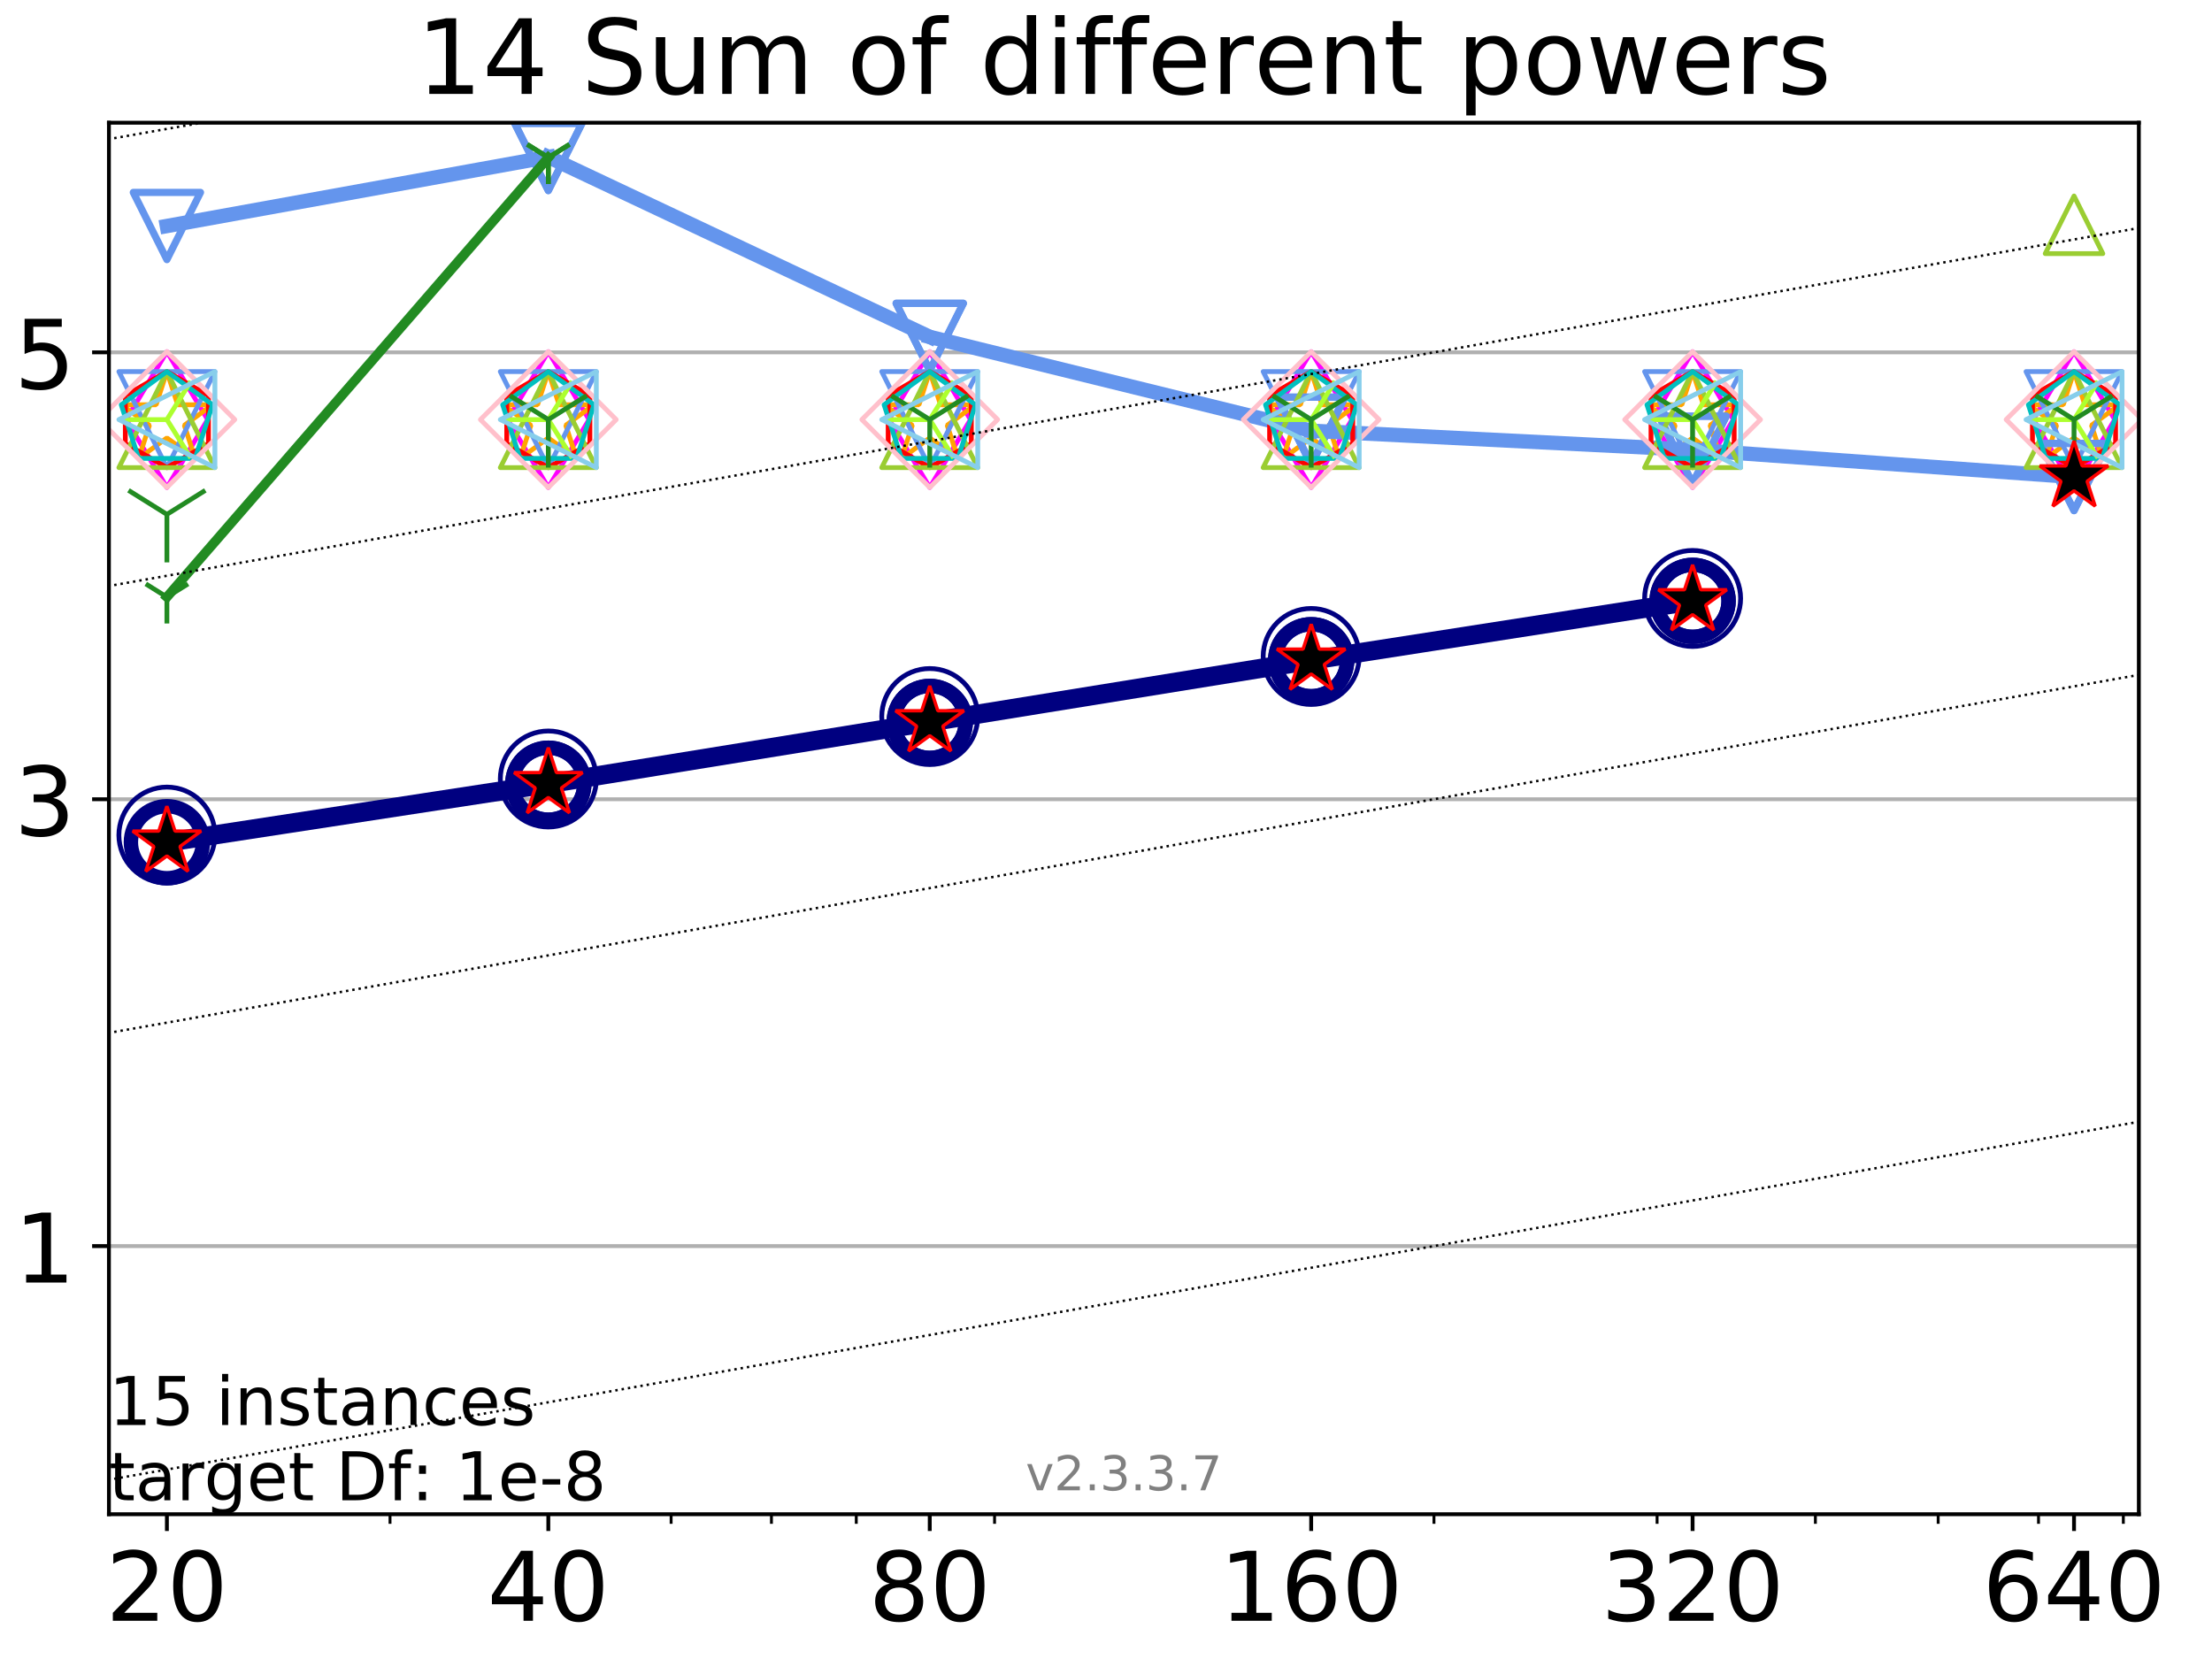<?xml version="1.0" encoding="utf-8" standalone="no"?>
<!DOCTYPE svg PUBLIC "-//W3C//DTD SVG 1.1//EN"
  "http://www.w3.org/Graphics/SVG/1.1/DTD/svg11.dtd">
<!-- Created with matplotlib (https://matplotlib.org/) -->
<svg height="345.6pt" version="1.1" viewBox="0 0 460.8 345.6" width="460.8pt" xmlns="http://www.w3.org/2000/svg" xmlns:xlink="http://www.w3.org/1999/xlink">
 <defs>
  <style type="text/css">
*{stroke-linecap:butt;stroke-linejoin:round;}
  </style>
 </defs>
 <g id="figure_1">
  <g id="patch_1">
   <path d="M 0 345.6 
L 460.8 345.6 
L 460.8 0 
L 0 0 
z
" style="fill:#ffffff;"/>
  </g>
  <g id="axes_1">
   <g id="patch_2">
    <path d="M 22.69 315.44 
L 445.56 315.44 
L 445.56 25.56 
L 22.69 25.56 
z
" style="fill:#ffffff;"/>
   </g>
   <g id="matplotlib.axis_1">
    <g id="xtick_1">
     <g id="line2d_1">
      <defs>
       <path d="M 0 0 
L 0 3.5 
" id="mebe4d5e205" style="stroke:#000000;stroke-width:0.8;"/>
      </defs>
      <g>
       <use style="stroke:#000000;stroke-width:0.8;" x="34.768" xlink:href="#mebe4d5e205" y="315.44"/>
      </g>
     </g>
     <g id="text_1">
      <!-- 20 -->
      <defs>
       <path d="M 19.188 8.297 
L 53.609 8.297 
L 53.609 0 
L 7.328 0 
L 7.328 8.297 
Q 12.938 14.109 22.625 23.891 
Q 32.328 33.688 34.812 36.531 
Q 39.547 41.844 41.422 45.531 
Q 43.312 49.219 43.312 52.781 
Q 43.312 58.594 39.234 62.25 
Q 35.156 65.922 28.609 65.922 
Q 23.969 65.922 18.812 64.312 
Q 13.672 62.703 7.812 59.422 
L 7.812 69.391 
Q 13.766 71.781 18.938 73 
Q 24.125 74.219 28.422 74.219 
Q 39.75 74.219 46.484 68.547 
Q 53.219 62.891 53.219 53.422 
Q 53.219 48.922 51.531 44.891 
Q 49.859 40.875 45.406 35.406 
Q 44.188 33.984 37.641 27.219 
Q 31.109 20.453 19.188 8.297 
z
" id="DejaVuSans-50"/>
       <path d="M 31.781 66.406 
Q 24.172 66.406 20.328 58.906 
Q 16.5 51.422 16.5 36.375 
Q 16.5 21.391 20.328 13.891 
Q 24.172 6.391 31.781 6.391 
Q 39.453 6.391 43.281 13.891 
Q 47.125 21.391 47.125 36.375 
Q 47.125 51.422 43.281 58.906 
Q 39.453 66.406 31.781 66.406 
z
M 31.781 74.219 
Q 44.047 74.219 50.516 64.516 
Q 56.984 54.828 56.984 36.375 
Q 56.984 17.969 50.516 8.266 
Q 44.047 -1.422 31.781 -1.422 
Q 19.531 -1.422 13.062 8.266 
Q 6.594 17.969 6.594 36.375 
Q 6.594 54.828 13.062 64.516 
Q 19.531 74.219 31.781 74.219 
z
" id="DejaVuSans-48"/>
      </defs>
      <g transform="translate(22.043 337.637)scale(0.2 -0.2)">
       <use xlink:href="#DejaVuSans-50"/>
       <use x="63.623" xlink:href="#DejaVuSans-48"/>
      </g>
     </g>
    </g>
    <g id="xtick_2">
     <g id="line2d_2">
      <g>
       <use style="stroke:#000000;stroke-width:0.8;" x="114.226" xlink:href="#mebe4d5e205" y="315.44"/>
      </g>
     </g>
     <g id="text_2">
      <!-- 40 -->
      <defs>
       <path d="M 37.797 64.312 
L 12.891 25.391 
L 37.797 25.391 
z
M 35.203 72.906 
L 47.609 72.906 
L 47.609 25.391 
L 58.016 25.391 
L 58.016 17.188 
L 47.609 17.188 
L 47.609 0 
L 37.797 0 
L 37.797 17.188 
L 4.891 17.188 
L 4.891 26.703 
z
" id="DejaVuSans-52"/>
      </defs>
      <g transform="translate(101.501 337.637)scale(0.2 -0.2)">
       <use xlink:href="#DejaVuSans-52"/>
       <use x="63.623" xlink:href="#DejaVuSans-48"/>
      </g>
     </g>
    </g>
    <g id="xtick_3">
     <g id="line2d_3">
      <g>
       <use style="stroke:#000000;stroke-width:0.8;" x="193.684" xlink:href="#mebe4d5e205" y="315.44"/>
      </g>
     </g>
     <g id="text_3">
      <!-- 80 -->
      <defs>
       <path d="M 31.781 34.625 
Q 24.75 34.625 20.719 30.859 
Q 16.703 27.094 16.703 20.516 
Q 16.703 13.922 20.719 10.156 
Q 24.75 6.391 31.781 6.391 
Q 38.812 6.391 42.859 10.172 
Q 46.922 13.969 46.922 20.516 
Q 46.922 27.094 42.891 30.859 
Q 38.875 34.625 31.781 34.625 
z
M 21.922 38.812 
Q 15.578 40.375 12.031 44.719 
Q 8.5 49.078 8.5 55.328 
Q 8.5 64.062 14.719 69.141 
Q 20.953 74.219 31.781 74.219 
Q 42.672 74.219 48.875 69.141 
Q 55.078 64.062 55.078 55.328 
Q 55.078 49.078 51.531 44.719 
Q 48 40.375 41.703 38.812 
Q 48.828 37.156 52.797 32.312 
Q 56.781 27.484 56.781 20.516 
Q 56.781 9.906 50.312 4.234 
Q 43.844 -1.422 31.781 -1.422 
Q 19.734 -1.422 13.25 4.234 
Q 6.781 9.906 6.781 20.516 
Q 6.781 27.484 10.781 32.312 
Q 14.797 37.156 21.922 38.812 
z
M 18.312 54.391 
Q 18.312 48.734 21.844 45.562 
Q 25.391 42.391 31.781 42.391 
Q 38.141 42.391 41.719 45.562 
Q 45.312 48.734 45.312 54.391 
Q 45.312 60.062 41.719 63.234 
Q 38.141 66.406 31.781 66.406 
Q 25.391 66.406 21.844 63.234 
Q 18.312 60.062 18.312 54.391 
z
" id="DejaVuSans-56"/>
      </defs>
      <g transform="translate(180.959 337.637)scale(0.2 -0.2)">
       <use xlink:href="#DejaVuSans-56"/>
       <use x="63.623" xlink:href="#DejaVuSans-48"/>
      </g>
     </g>
    </g>
    <g id="xtick_4">
     <g id="line2d_4">
      <g>
       <use style="stroke:#000000;stroke-width:0.8;" x="273.142" xlink:href="#mebe4d5e205" y="315.44"/>
      </g>
     </g>
     <g id="text_4">
      <!-- 160 -->
      <defs>
       <path d="M 12.406 8.297 
L 28.516 8.297 
L 28.516 63.922 
L 10.984 60.406 
L 10.984 69.391 
L 28.422 72.906 
L 38.281 72.906 
L 38.281 8.297 
L 54.391 8.297 
L 54.391 0 
L 12.406 0 
z
" id="DejaVuSans-49"/>
       <path d="M 33.016 40.375 
Q 26.375 40.375 22.484 35.828 
Q 18.609 31.297 18.609 23.391 
Q 18.609 15.531 22.484 10.953 
Q 26.375 6.391 33.016 6.391 
Q 39.656 6.391 43.531 10.953 
Q 47.406 15.531 47.406 23.391 
Q 47.406 31.297 43.531 35.828 
Q 39.656 40.375 33.016 40.375 
z
M 52.594 71.297 
L 52.594 62.312 
Q 48.875 64.062 45.094 64.984 
Q 41.312 65.922 37.594 65.922 
Q 27.828 65.922 22.672 59.328 
Q 17.531 52.734 16.797 39.406 
Q 19.672 43.656 24.016 45.922 
Q 28.375 48.188 33.594 48.188 
Q 44.578 48.188 50.953 41.516 
Q 57.328 34.859 57.328 23.391 
Q 57.328 12.156 50.688 5.359 
Q 44.047 -1.422 33.016 -1.422 
Q 20.359 -1.422 13.672 8.266 
Q 6.984 17.969 6.984 36.375 
Q 6.984 53.656 15.188 63.938 
Q 23.391 74.219 37.203 74.219 
Q 40.922 74.219 44.703 73.484 
Q 48.484 72.75 52.594 71.297 
z
" id="DejaVuSans-54"/>
      </defs>
      <g transform="translate(254.054 337.637)scale(0.2 -0.2)">
       <use xlink:href="#DejaVuSans-49"/>
       <use x="63.623" xlink:href="#DejaVuSans-54"/>
       <use x="127.246" xlink:href="#DejaVuSans-48"/>
      </g>
     </g>
    </g>
    <g id="xtick_5">
     <g id="line2d_5">
      <g>
       <use style="stroke:#000000;stroke-width:0.8;" x="352.6" xlink:href="#mebe4d5e205" y="315.44"/>
      </g>
     </g>
     <g id="text_5">
      <!-- 320 -->
      <defs>
       <path d="M 40.578 39.312 
Q 47.656 37.797 51.625 33 
Q 55.609 28.219 55.609 21.188 
Q 55.609 10.406 48.188 4.484 
Q 40.766 -1.422 27.094 -1.422 
Q 22.516 -1.422 17.656 -0.516 
Q 12.797 0.391 7.625 2.203 
L 7.625 11.719 
Q 11.719 9.328 16.594 8.109 
Q 21.484 6.891 26.812 6.891 
Q 36.078 6.891 40.938 10.547 
Q 45.797 14.203 45.797 21.188 
Q 45.797 27.641 41.281 31.266 
Q 36.766 34.906 28.719 34.906 
L 20.219 34.906 
L 20.219 43.016 
L 29.109 43.016 
Q 36.375 43.016 40.234 45.922 
Q 44.094 48.828 44.094 54.297 
Q 44.094 59.906 40.109 62.906 
Q 36.141 65.922 28.719 65.922 
Q 24.656 65.922 20.016 65.031 
Q 15.375 64.156 9.812 62.312 
L 9.812 71.094 
Q 15.438 72.656 20.344 73.438 
Q 25.25 74.219 29.594 74.219 
Q 40.828 74.219 47.359 69.109 
Q 53.906 64.016 53.906 55.328 
Q 53.906 49.266 50.438 45.094 
Q 46.969 40.922 40.578 39.312 
z
" id="DejaVuSans-51"/>
      </defs>
      <g transform="translate(333.512 337.637)scale(0.2 -0.2)">
       <use xlink:href="#DejaVuSans-51"/>
       <use x="63.623" xlink:href="#DejaVuSans-50"/>
       <use x="127.246" xlink:href="#DejaVuSans-48"/>
      </g>
     </g>
    </g>
    <g id="xtick_6">
     <g id="line2d_6">
      <g>
       <use style="stroke:#000000;stroke-width:0.8;" x="432.058" xlink:href="#mebe4d5e205" y="315.44"/>
      </g>
     </g>
     <g id="text_6">
      <!-- 640 -->
      <g transform="translate(412.97 337.637)scale(0.2 -0.2)">
       <use xlink:href="#DejaVuSans-54"/>
       <use x="63.623" xlink:href="#DejaVuSans-52"/>
       <use x="127.246" xlink:href="#DejaVuSans-48"/>
      </g>
     </g>
    </g>
    <g id="xtick_7">
     <g id="line2d_7">
      <defs>
       <path d="M 0 0 
L 0 2 
" id="m753dffa677" style="stroke:#000000;stroke-width:0.6;"/>
      </defs>
      <g>
       <use style="stroke:#000000;stroke-width:0.6;" x="81.248" xlink:href="#m753dffa677" y="315.44"/>
      </g>
     </g>
    </g>
    <g id="xtick_8">
     <g id="line2d_8">
      <g>
       <use style="stroke:#000000;stroke-width:0.6;" x="139.806" xlink:href="#m753dffa677" y="315.44"/>
      </g>
     </g>
    </g>
    <g id="xtick_9">
     <g id="line2d_9">
      <g>
       <use style="stroke:#000000;stroke-width:0.6;" x="160.706" xlink:href="#m753dffa677" y="315.44"/>
      </g>
     </g>
    </g>
    <g id="xtick_10">
     <g id="line2d_10">
      <g>
       <use style="stroke:#000000;stroke-width:0.6;" x="178.377" xlink:href="#m753dffa677" y="315.44"/>
      </g>
     </g>
    </g>
    <g id="xtick_11">
     <g id="line2d_11">
      <g>
       <use style="stroke:#000000;stroke-width:0.6;" x="207.186" xlink:href="#m753dffa677" y="315.44"/>
      </g>
     </g>
    </g>
    <g id="xtick_12">
     <g id="line2d_12">
      <g>
       <use style="stroke:#000000;stroke-width:0.6;" x="298.721" xlink:href="#m753dffa677" y="315.44"/>
      </g>
     </g>
    </g>
    <g id="xtick_13">
     <g id="line2d_13">
      <g>
       <use style="stroke:#000000;stroke-width:0.6;" x="345.201" xlink:href="#m753dffa677" y="315.44"/>
      </g>
     </g>
    </g>
    <g id="xtick_14">
     <g id="line2d_14">
      <g>
       <use style="stroke:#000000;stroke-width:0.6;" x="378.179" xlink:href="#m753dffa677" y="315.44"/>
      </g>
     </g>
    </g>
    <g id="xtick_15">
     <g id="line2d_15">
      <g>
       <use style="stroke:#000000;stroke-width:0.6;" x="403.759" xlink:href="#m753dffa677" y="315.44"/>
      </g>
     </g>
    </g>
    <g id="xtick_16">
     <g id="line2d_16">
      <g>
       <use style="stroke:#000000;stroke-width:0.6;" x="424.659" xlink:href="#m753dffa677" y="315.44"/>
      </g>
     </g>
    </g>
    <g id="xtick_17">
     <g id="line2d_17">
      <g>
       <use style="stroke:#000000;stroke-width:0.6;" x="442.33" xlink:href="#m753dffa677" y="315.44"/>
      </g>
     </g>
    </g>
   </g>
   <g id="matplotlib.axis_2">
    <g id="ytick_1">
     <g id="line2d_18">
      <path clip-path="url(#pe849ca2cd6)" d="M 22.69 259.584 
L 445.56 259.584 
" style="fill:none;stroke:#b0b0b0;stroke-linecap:square;stroke-width:0.8;"/>
     </g>
     <g id="line2d_19">
      <defs>
       <path d="M 0 0 
L -3.5 0 
" id="m4d57ec0067" style="stroke:#000000;stroke-width:0.8;"/>
      </defs>
      <g>
       <use style="stroke:#000000;stroke-width:0.8;" x="22.69" xlink:href="#m4d57ec0067" y="259.584"/>
      </g>
     </g>
     <g id="text_7">
      <!-- 1 -->
      <g transform="translate(2.965 267.183)scale(0.2 -0.2)">
       <use xlink:href="#DejaVuSans-49"/>
      </g>
     </g>
    </g>
    <g id="ytick_2">
     <g id="line2d_20">
      <path clip-path="url(#pe849ca2cd6)" d="M 22.69 166.491 
L 445.56 166.491 
" style="fill:none;stroke:#b0b0b0;stroke-linecap:square;stroke-width:0.8;"/>
     </g>
     <g id="line2d_21">
      <g>
       <use style="stroke:#000000;stroke-width:0.8;" x="22.69" xlink:href="#m4d57ec0067" y="166.491"/>
      </g>
     </g>
     <g id="text_8">
      <!-- 3 -->
      <g transform="translate(2.965 174.09)scale(0.2 -0.2)">
       <use xlink:href="#DejaVuSans-51"/>
      </g>
     </g>
    </g>
    <g id="ytick_3">
     <g id="line2d_22">
      <path clip-path="url(#pe849ca2cd6)" d="M 22.69 73.398 
L 445.56 73.398 
" style="fill:none;stroke:#b0b0b0;stroke-linecap:square;stroke-width:0.8;"/>
     </g>
     <g id="line2d_23">
      <g>
       <use style="stroke:#000000;stroke-width:0.8;" x="22.69" xlink:href="#m4d57ec0067" y="73.398"/>
      </g>
     </g>
     <g id="text_9">
      <!-- 5 -->
      <defs>
       <path d="M 10.797 72.906 
L 49.516 72.906 
L 49.516 64.594 
L 19.828 64.594 
L 19.828 46.734 
Q 21.969 47.469 24.109 47.828 
Q 26.266 48.188 28.422 48.188 
Q 40.625 48.188 47.75 41.5 
Q 54.891 34.812 54.891 23.391 
Q 54.891 11.625 47.562 5.094 
Q 40.234 -1.422 26.906 -1.422 
Q 22.312 -1.422 17.547 -0.641 
Q 12.797 0.141 7.719 1.703 
L 7.719 11.625 
Q 12.109 9.234 16.797 8.062 
Q 21.484 6.891 26.703 6.891 
Q 35.156 6.891 40.078 11.328 
Q 45.016 15.766 45.016 23.391 
Q 45.016 31 40.078 35.438 
Q 35.156 39.891 26.703 39.891 
Q 22.75 39.891 18.812 39.016 
Q 14.891 38.141 10.797 36.281 
z
" id="DejaVuSans-53"/>
      </defs>
      <g transform="translate(2.965 80.997)scale(0.2 -0.2)">
       <use xlink:href="#DejaVuSans-53"/>
      </g>
     </g>
    </g>
   </g>
   <g id="line2d_24">
    <path clip-path="url(#pe849ca2cd6)" d="M 34.768 175.448 
L 114.226 163.263 
" style="fill:none;stroke:#000080;stroke-linecap:square;stroke-width:4;"/>
    <defs>
     <path d="M 0 7.5 
C 1.989 7.5 3.897 6.71 5.303 5.303 
C 6.71 3.897 7.5 1.989 7.5 0 
C 7.5 -1.989 6.71 -3.897 5.303 -5.303 
C 3.897 -6.71 1.989 -7.5 0 -7.5 
C -1.989 -7.5 -3.897 -6.71 -5.303 -5.303 
C -6.71 -3.897 -7.5 -1.989 -7.5 0 
C -7.5 1.989 -6.71 3.897 -5.303 5.303 
C -3.897 6.71 -1.989 7.5 0 7.5 
z
" id="m02e8a1769f" style="stroke:#000080;stroke-width:3;"/>
    </defs>
    <g clip-path="url(#pe849ca2cd6)">
     <use style="fill-opacity:0;stroke:#000080;stroke-width:3;" x="34.768" xlink:href="#m02e8a1769f" y="175.448"/>
     <use style="fill-opacity:0;stroke:#000080;stroke-width:3;" x="114.226" xlink:href="#m02e8a1769f" y="163.263"/>
    </g>
   </g>
   <g id="line2d_25">
    <path clip-path="url(#pe849ca2cd6)" d="M 114.226 163.263 
L 193.684 150.386 
" style="fill:none;stroke:#000080;stroke-linecap:square;stroke-width:4;"/>
    <g clip-path="url(#pe849ca2cd6)">
     <use style="fill-opacity:0;stroke:#000080;stroke-width:3;" x="114.226" xlink:href="#m02e8a1769f" y="163.263"/>
     <use style="fill-opacity:0;stroke:#000080;stroke-width:3;" x="193.684" xlink:href="#m02e8a1769f" y="150.386"/>
    </g>
   </g>
   <g id="line2d_26">
    <path clip-path="url(#pe849ca2cd6)" d="M 193.684 150.386 
L 273.142 137.538 
" style="fill:none;stroke:#000080;stroke-linecap:square;stroke-width:4;"/>
    <g clip-path="url(#pe849ca2cd6)">
     <use style="fill-opacity:0;stroke:#000080;stroke-width:3;" x="193.684" xlink:href="#m02e8a1769f" y="150.386"/>
     <use style="fill-opacity:0;stroke:#000080;stroke-width:3;" x="273.142" xlink:href="#m02e8a1769f" y="137.538"/>
    </g>
   </g>
   <g id="line2d_27">
    <path clip-path="url(#pe849ca2cd6)" d="M 273.142 137.538 
L 352.6 125.171 
" style="fill:none;stroke:#000080;stroke-linecap:square;stroke-width:4;"/>
    <g clip-path="url(#pe849ca2cd6)">
     <use style="fill-opacity:0;stroke:#000080;stroke-width:3;" x="273.142" xlink:href="#m02e8a1769f" y="137.538"/>
     <use style="fill-opacity:0;stroke:#000080;stroke-width:3;" x="352.6" xlink:href="#m02e8a1769f" y="125.171"/>
    </g>
   </g>
   <g id="line2d_28">
    <path clip-path="url(#pe849ca2cd6)" d="M 352.6 125.171 
" style="fill:none;stroke:#000080;stroke-linecap:square;stroke-width:4;"/>
    <g clip-path="url(#pe849ca2cd6)">
     <use style="fill-opacity:0;stroke:#000080;stroke-width:3;" x="352.6" xlink:href="#m02e8a1769f" y="125.171"/>
    </g>
   </g>
   <g id="line2d_29"/>
   <g id="line2d_30">
    <defs>
     <path d="M 0 10 
C 2.652 10 5.196 8.946 7.071 7.071 
C 8.946 5.196 10 2.652 10 0 
C 10 -2.652 8.946 -5.196 7.071 -7.071 
C 5.196 -8.946 2.652 -10 0 -10 
C -2.652 -10 -5.196 -8.946 -7.071 -7.071 
C -8.946 -5.196 -10 -2.652 -10 0 
C -10 2.652 -8.946 5.196 -7.071 7.071 
C -5.196 8.946 -2.652 10 0 10 
z
" id="m5641e01110" style="stroke:#000080;"/>
    </defs>
    <g clip-path="url(#pe849ca2cd6)">
     <use style="fill-opacity:0;stroke:#000080;" x="34.768" xlink:href="#m5641e01110" y="173.966"/>
     <use style="fill-opacity:0;stroke:#000080;" x="114.226" xlink:href="#m5641e01110" y="162.279"/>
     <use style="fill-opacity:0;stroke:#000080;" x="193.684" xlink:href="#m5641e01110" y="149.27"/>
     <use style="fill-opacity:0;stroke:#000080;" x="273.142" xlink:href="#m5641e01110" y="136.753"/>
     <use style="fill-opacity:0;stroke:#000080;" x="352.6" xlink:href="#m5641e01110" y="124.669"/>
    </g>
   </g>
   <g id="line2d_31"/>
   <g id="line2d_32">
    <defs>
     <path d="M 0 14.142 
L 8.485 0 
L 0 -14.142 
L -8.485 0 
z
" id="m149839e624" style="stroke:#ff00ff;stroke-linejoin:miter;"/>
    </defs>
    <g clip-path="url(#pe849ca2cd6)">
     <use style="fill-opacity:0;stroke:#ff00ff;stroke-linejoin:miter;" x="34.768" xlink:href="#m149839e624" y="87.409"/>
     <use style="fill-opacity:0;stroke:#ff00ff;stroke-linejoin:miter;" x="114.226" xlink:href="#m149839e624" y="87.409"/>
     <use style="fill-opacity:0;stroke:#ff00ff;stroke-linejoin:miter;" x="193.684" xlink:href="#m149839e624" y="87.404"/>
     <use style="fill-opacity:0;stroke:#ff00ff;stroke-linejoin:miter;" x="273.142" xlink:href="#m149839e624" y="87.409"/>
     <use style="fill-opacity:0;stroke:#ff00ff;stroke-linejoin:miter;" x="352.6" xlink:href="#m149839e624" y="87.409"/>
     <use style="fill-opacity:0;stroke:#ff00ff;stroke-linejoin:miter;" x="432.058" xlink:href="#m149839e624" y="87.41"/>
    </g>
   </g>
   <g id="line2d_33"/>
   <g id="line2d_34">
    <defs>
     <path d="M 0 -10 
L -2.245 -3.09 
L -9.511 -3.09 
L -3.633 1.18 
L -5.878 8.09 
L -0 3.82 
L 5.878 8.09 
L 3.633 1.18 
L 9.511 -3.09 
L 2.245 -3.09 
z
" id="m1ba9ad0794" style="stroke:#ffa500;stroke-linejoin:bevel;"/>
    </defs>
    <g clip-path="url(#pe849ca2cd6)">
     <use style="fill-opacity:0;stroke:#ffa500;stroke-linejoin:bevel;" x="34.768" xlink:href="#m1ba9ad0794" y="87.41"/>
     <use style="fill-opacity:0;stroke:#ffa500;stroke-linejoin:bevel;" x="114.226" xlink:href="#m1ba9ad0794" y="87.41"/>
     <use style="fill-opacity:0;stroke:#ffa500;stroke-linejoin:bevel;" x="193.684" xlink:href="#m1ba9ad0794" y="87.41"/>
     <use style="fill-opacity:0;stroke:#ffa500;stroke-linejoin:bevel;" x="273.142" xlink:href="#m1ba9ad0794" y="87.41"/>
     <use style="fill-opacity:0;stroke:#ffa500;stroke-linejoin:bevel;" x="352.6" xlink:href="#m1ba9ad0794" y="87.41"/>
     <use style="fill-opacity:0;stroke:#ffa500;stroke-linejoin:bevel;" x="432.058" xlink:href="#m1ba9ad0794" y="87.41"/>
    </g>
   </g>
   <g id="line2d_35">
    <path clip-path="url(#pe849ca2cd6)" d="M 34.768 47.083 
L 114.226 32.698 
" style="fill:none;stroke:#6495ed;stroke-linecap:square;stroke-width:3;"/>
    <defs>
     <path d="M -0 7 
L 7 -7 
L -7 -7 
z
" id="m31bf7894e5" style="stroke:#6495ed;stroke-linejoin:miter;stroke-width:1.5;"/>
    </defs>
    <g clip-path="url(#pe849ca2cd6)">
     <use style="fill-opacity:0;stroke:#6495ed;stroke-linejoin:miter;stroke-width:1.5;" x="34.768" xlink:href="#m31bf7894e5" y="47.083"/>
     <use style="fill-opacity:0;stroke:#6495ed;stroke-linejoin:miter;stroke-width:1.5;" x="114.226" xlink:href="#m31bf7894e5" y="32.698"/>
    </g>
   </g>
   <g id="line2d_36">
    <path clip-path="url(#pe849ca2cd6)" d="M 114.226 32.698 
L 193.684 70.185 
" style="fill:none;stroke:#6495ed;stroke-linecap:square;stroke-width:3;"/>
    <g clip-path="url(#pe849ca2cd6)">
     <use style="fill-opacity:0;stroke:#6495ed;stroke-linejoin:miter;stroke-width:1.5;" x="114.226" xlink:href="#m31bf7894e5" y="32.698"/>
     <use style="fill-opacity:0;stroke:#6495ed;stroke-linejoin:miter;stroke-width:1.5;" x="193.684" xlink:href="#m31bf7894e5" y="70.185"/>
    </g>
   </g>
   <g id="line2d_37">
    <path clip-path="url(#pe849ca2cd6)" d="M 193.684 70.185 
L 273.142 89.739 
" style="fill:none;stroke:#6495ed;stroke-linecap:square;stroke-width:3;"/>
    <g clip-path="url(#pe849ca2cd6)">
     <use style="fill-opacity:0;stroke:#6495ed;stroke-linejoin:miter;stroke-width:1.5;" x="193.684" xlink:href="#m31bf7894e5" y="70.185"/>
     <use style="fill-opacity:0;stroke:#6495ed;stroke-linejoin:miter;stroke-width:1.5;" x="273.142" xlink:href="#m31bf7894e5" y="89.739"/>
    </g>
   </g>
   <g id="line2d_38">
    <path clip-path="url(#pe849ca2cd6)" d="M 273.142 89.739 
L 352.6 93.703 
" style="fill:none;stroke:#6495ed;stroke-linecap:square;stroke-width:3;"/>
    <g clip-path="url(#pe849ca2cd6)">
     <use style="fill-opacity:0;stroke:#6495ed;stroke-linejoin:miter;stroke-width:1.5;" x="273.142" xlink:href="#m31bf7894e5" y="89.739"/>
     <use style="fill-opacity:0;stroke:#6495ed;stroke-linejoin:miter;stroke-width:1.5;" x="352.6" xlink:href="#m31bf7894e5" y="93.703"/>
    </g>
   </g>
   <g id="line2d_39">
    <path clip-path="url(#pe849ca2cd6)" d="M 352.6 93.703 
L 432.058 99.373 
" style="fill:none;stroke:#6495ed;stroke-linecap:square;stroke-width:3;"/>
    <g clip-path="url(#pe849ca2cd6)">
     <use style="fill-opacity:0;stroke:#6495ed;stroke-linejoin:miter;stroke-width:1.5;" x="352.6" xlink:href="#m31bf7894e5" y="93.703"/>
     <use style="fill-opacity:0;stroke:#6495ed;stroke-linejoin:miter;stroke-width:1.5;" x="432.058" xlink:href="#m31bf7894e5" y="99.373"/>
    </g>
   </g>
   <g id="line2d_40">
    <path clip-path="url(#pe849ca2cd6)" d="M 432.058 99.373 
" style="fill:none;stroke:#6495ed;stroke-linecap:square;stroke-width:3;"/>
    <g clip-path="url(#pe849ca2cd6)">
     <use style="fill-opacity:0;stroke:#6495ed;stroke-linejoin:miter;stroke-width:1.5;" x="432.058" xlink:href="#m31bf7894e5" y="99.373"/>
    </g>
   </g>
   <g id="line2d_41"/>
   <g id="line2d_42">
    <defs>
     <path d="M -0 10 
L 10 -10 
L -10 -10 
z
" id="mab13c057fd" style="stroke:#6495ed;stroke-linejoin:miter;"/>
    </defs>
    <g clip-path="url(#pe849ca2cd6)">
     <use style="fill-opacity:0;stroke:#6495ed;stroke-linejoin:miter;" x="34.768" xlink:href="#mab13c057fd" y="87.41"/>
     <use style="fill-opacity:0;stroke:#6495ed;stroke-linejoin:miter;" x="114.226" xlink:href="#mab13c057fd" y="87.41"/>
     <use style="fill-opacity:0;stroke:#6495ed;stroke-linejoin:miter;" x="193.684" xlink:href="#mab13c057fd" y="87.41"/>
     <use style="fill-opacity:0;stroke:#6495ed;stroke-linejoin:miter;" x="273.142" xlink:href="#mab13c057fd" y="87.41"/>
     <use style="fill-opacity:0;stroke:#6495ed;stroke-linejoin:miter;" x="352.6" xlink:href="#mab13c057fd" y="87.41"/>
     <use style="fill-opacity:0;stroke:#6495ed;stroke-linejoin:miter;" x="432.058" xlink:href="#mab13c057fd" y="87.41"/>
    </g>
   </g>
   <g id="line2d_43"/>
   <g id="line2d_44">
    <defs>
     <path d="M 0 -10 
L -8.66 -5 
L -8.66 5 
L -0 10 
L 8.66 5 
L 8.66 -5 
z
" id="ma0c30c4c04" style="stroke:#ff0000;stroke-linejoin:miter;"/>
    </defs>
    <g clip-path="url(#pe849ca2cd6)">
     <use style="fill-opacity:0;stroke:#ff0000;stroke-linejoin:miter;" x="34.768" xlink:href="#ma0c30c4c04" y="87.41"/>
     <use style="fill-opacity:0;stroke:#ff0000;stroke-linejoin:miter;" x="114.226" xlink:href="#ma0c30c4c04" y="87.41"/>
     <use style="fill-opacity:0;stroke:#ff0000;stroke-linejoin:miter;" x="193.684" xlink:href="#ma0c30c4c04" y="87.41"/>
     <use style="fill-opacity:0;stroke:#ff0000;stroke-linejoin:miter;" x="273.142" xlink:href="#ma0c30c4c04" y="87.41"/>
     <use style="fill-opacity:0;stroke:#ff0000;stroke-linejoin:miter;" x="352.6" xlink:href="#ma0c30c4c04" y="87.41"/>
     <use style="fill-opacity:0;stroke:#ff0000;stroke-linejoin:miter;" x="432.058" xlink:href="#ma0c30c4c04" y="87.41"/>
    </g>
   </g>
   <g id="line2d_45">
    <path clip-path="url(#pe849ca2cd6)" d="M 432.058 46.83 
" style="fill:none;stroke:#9acd32;stroke-linecap:square;stroke-width:2.333;"/>
    <defs>
     <path d="M 0 -6 
L -6 6 
L 6 6 
z
" id="mc3b2ac2e8c" style="stroke:#9acd32;stroke-linejoin:miter;"/>
    </defs>
    <g clip-path="url(#pe849ca2cd6)">
     <use style="fill-opacity:0;stroke:#9acd32;stroke-linejoin:miter;" x="432.058" xlink:href="#mc3b2ac2e8c" y="46.83"/>
    </g>
   </g>
   <g id="line2d_46"/>
   <g id="line2d_47">
    <defs>
     <path d="M 0 -10 
L -10 10 
L 10 10 
z
" id="mfff15e5dd5" style="stroke:#9acd32;stroke-linejoin:miter;"/>
    </defs>
    <g clip-path="url(#pe849ca2cd6)">
     <use style="fill-opacity:0;stroke:#9acd32;stroke-linejoin:miter;" x="34.768" xlink:href="#mfff15e5dd5" y="87.41"/>
     <use style="fill-opacity:0;stroke:#9acd32;stroke-linejoin:miter;" x="114.226" xlink:href="#mfff15e5dd5" y="87.41"/>
     <use style="fill-opacity:0;stroke:#9acd32;stroke-linejoin:miter;" x="193.684" xlink:href="#mfff15e5dd5" y="87.41"/>
     <use style="fill-opacity:0;stroke:#9acd32;stroke-linejoin:miter;" x="273.142" xlink:href="#mfff15e5dd5" y="87.41"/>
     <use style="fill-opacity:0;stroke:#9acd32;stroke-linejoin:miter;" x="352.6" xlink:href="#mfff15e5dd5" y="87.41"/>
     <use style="fill-opacity:0;stroke:#9acd32;stroke-linejoin:miter;" x="432.058" xlink:href="#mfff15e5dd5" y="87.41"/>
    </g>
   </g>
   <g id="line2d_48"/>
   <g id="line2d_49">
    <defs>
     <path d="M 0 -10 
L -9.511 -3.09 
L -5.878 8.09 
L 5.878 8.09 
L 9.511 -3.09 
z
" id="m1b22d9a2a0" style="stroke:#00bfbf;stroke-linejoin:miter;"/>
    </defs>
    <g clip-path="url(#pe849ca2cd6)">
     <use style="fill-opacity:0;stroke:#00bfbf;stroke-linejoin:miter;" x="34.768" xlink:href="#m1b22d9a2a0" y="87.41"/>
     <use style="fill-opacity:0;stroke:#00bfbf;stroke-linejoin:miter;" x="114.226" xlink:href="#m1b22d9a2a0" y="87.41"/>
     <use style="fill-opacity:0;stroke:#00bfbf;stroke-linejoin:miter;" x="193.684" xlink:href="#m1b22d9a2a0" y="87.41"/>
     <use style="fill-opacity:0;stroke:#00bfbf;stroke-linejoin:miter;" x="273.142" xlink:href="#m1b22d9a2a0" y="87.41"/>
     <use style="fill-opacity:0;stroke:#00bfbf;stroke-linejoin:miter;" x="352.6" xlink:href="#m1b22d9a2a0" y="87.41"/>
     <use style="fill-opacity:0;stroke:#00bfbf;stroke-linejoin:miter;" x="432.058" xlink:href="#m1b22d9a2a0" y="87.41"/>
    </g>
   </g>
   <g id="line2d_50"/>
   <g id="line2d_51">
    <defs>
     <path d="M 0 0 
L -10 -0 
M 0 0 
L 5 8 
M 0 0 
L 5 -8 
" id="ma91340729d" style="stroke:#adff2f;"/>
    </defs>
    <g clip-path="url(#pe849ca2cd6)">
     <use style="fill-opacity:0;stroke:#adff2f;" x="34.768" xlink:href="#ma91340729d" y="87.41"/>
     <use style="fill-opacity:0;stroke:#adff2f;" x="114.226" xlink:href="#ma91340729d" y="87.41"/>
     <use style="fill-opacity:0;stroke:#adff2f;" x="193.684" xlink:href="#ma91340729d" y="87.41"/>
     <use style="fill-opacity:0;stroke:#adff2f;" x="273.142" xlink:href="#ma91340729d" y="87.41"/>
     <use style="fill-opacity:0;stroke:#adff2f;" x="352.6" xlink:href="#ma91340729d" y="87.41"/>
     <use style="fill-opacity:0;stroke:#adff2f;" x="432.058" xlink:href="#ma91340729d" y="87.41"/>
    </g>
   </g>
   <g id="line2d_52">
    <path clip-path="url(#pe849ca2cd6)" d="M 34.768 124.381 
L 114.226 32.829 
" style="fill:none;stroke:#228b22;stroke-linecap:square;stroke-width:2;"/>
    <defs>
     <path d="M 0 0 
L 0 5.5 
M 0 0 
L 4.4 -2.75 
M 0 0 
L -4.4 -2.75 
" id="m8953129cff" style="stroke:#228b22;"/>
    </defs>
    <g clip-path="url(#pe849ca2cd6)">
     <use style="fill-opacity:0;stroke:#228b22;" x="34.768" xlink:href="#m8953129cff" y="124.381"/>
     <use style="fill-opacity:0;stroke:#228b22;" x="114.226" xlink:href="#m8953129cff" y="32.829"/>
    </g>
   </g>
   <g id="line2d_53">
    <path clip-path="url(#pe849ca2cd6)" d="M 114.226 32.829 
" style="fill:none;stroke:#228b22;stroke-linecap:square;stroke-width:2;"/>
    <g clip-path="url(#pe849ca2cd6)">
     <use style="fill-opacity:0;stroke:#228b22;" x="114.226" xlink:href="#m8953129cff" y="32.829"/>
    </g>
   </g>
   <g id="line2d_54"/>
   <g id="line2d_55">
    <defs>
     <path d="M 0 0 
L 0 10 
M 0 0 
L 8 -5 
M 0 0 
L -8 -5 
" id="mb14c2940f8" style="stroke:#228b22;"/>
    </defs>
    <g clip-path="url(#pe849ca2cd6)">
     <use style="fill-opacity:0;stroke:#228b22;" x="34.768" xlink:href="#mb14c2940f8" y="107.151"/>
     <use style="fill-opacity:0;stroke:#228b22;" x="114.226" xlink:href="#mb14c2940f8" y="87.41"/>
     <use style="fill-opacity:0;stroke:#228b22;" x="193.684" xlink:href="#mb14c2940f8" y="87.41"/>
     <use style="fill-opacity:0;stroke:#228b22;" x="273.142" xlink:href="#mb14c2940f8" y="87.41"/>
     <use style="fill-opacity:0;stroke:#228b22;" x="352.6" xlink:href="#mb14c2940f8" y="87.41"/>
     <use style="fill-opacity:0;stroke:#228b22;" x="432.058" xlink:href="#mb14c2940f8" y="87.41"/>
    </g>
   </g>
   <g id="line2d_56"/>
   <g id="line2d_57">
    <defs>
     <path d="M 0 14.142 
L 14.142 0 
L 0 -14.142 
L -14.142 0 
z
" id="m28f77d1cb3" style="stroke:#ffc0cb;stroke-linejoin:miter;"/>
    </defs>
    <g clip-path="url(#pe849ca2cd6)">
     <use style="fill-opacity:0;stroke:#ffc0cb;stroke-linejoin:miter;" x="34.768" xlink:href="#m28f77d1cb3" y="87.402"/>
     <use style="fill-opacity:0;stroke:#ffc0cb;stroke-linejoin:miter;" x="114.226" xlink:href="#m28f77d1cb3" y="87.41"/>
     <use style="fill-opacity:0;stroke:#ffc0cb;stroke-linejoin:miter;" x="193.684" xlink:href="#m28f77d1cb3" y="87.407"/>
     <use style="fill-opacity:0;stroke:#ffc0cb;stroke-linejoin:miter;" x="273.142" xlink:href="#m28f77d1cb3" y="87.41"/>
     <use style="fill-opacity:0;stroke:#ffc0cb;stroke-linejoin:miter;" x="352.6" xlink:href="#m28f77d1cb3" y="87.41"/>
     <use style="fill-opacity:0;stroke:#ffc0cb;stroke-linejoin:miter;" x="432.058" xlink:href="#m28f77d1cb3" y="87.406"/>
    </g>
   </g>
   <g id="line2d_58"/>
   <g id="line2d_59">
    <defs>
     <path d="M -10 -0 
L 10 10 
L 10 -10 
z
" id="m09f1ca2b59" style="stroke:#87ceeb;stroke-linejoin:miter;"/>
    </defs>
    <g clip-path="url(#pe849ca2cd6)">
     <use style="fill-opacity:0;stroke:#87ceeb;stroke-linejoin:miter;" x="34.768" xlink:href="#m09f1ca2b59" y="87.41"/>
     <use style="fill-opacity:0;stroke:#87ceeb;stroke-linejoin:miter;" x="114.226" xlink:href="#m09f1ca2b59" y="87.41"/>
     <use style="fill-opacity:0;stroke:#87ceeb;stroke-linejoin:miter;" x="193.684" xlink:href="#m09f1ca2b59" y="87.41"/>
     <use style="fill-opacity:0;stroke:#87ceeb;stroke-linejoin:miter;" x="273.142" xlink:href="#m09f1ca2b59" y="87.41"/>
     <use style="fill-opacity:0;stroke:#87ceeb;stroke-linejoin:miter;" x="352.6" xlink:href="#m09f1ca2b59" y="87.41"/>
     <use style="fill-opacity:0;stroke:#87ceeb;stroke-linejoin:miter;" x="432.058" xlink:href="#m09f1ca2b59" y="87.41"/>
    </g>
   </g>
   <g id="line2d_60">
    <defs>
     <path d="M 0 -7.5 
L -1.684 -2.318 
L -7.133 -2.318 
L -2.725 0.885 
L -4.408 6.068 
L -0 2.865 
L 4.408 6.068 
L 2.725 0.885 
L 7.133 -2.318 
L 1.684 -2.318 
z
" id="mfa3de54e00" style="stroke:#ff0000;stroke-linejoin:bevel;stroke-width:0.7;"/>
    </defs>
    <g clip-path="url(#pe849ca2cd6)">
     <use style="stroke:#ff0000;stroke-linejoin:bevel;stroke-width:0.7;" x="34.768" xlink:href="#mfa3de54e00" y="175.448"/>
     <use style="stroke:#ff0000;stroke-linejoin:bevel;stroke-width:0.7;" x="114.226" xlink:href="#mfa3de54e00" y="163.263"/>
     <use style="stroke:#ff0000;stroke-linejoin:bevel;stroke-width:0.7;" x="193.684" xlink:href="#mfa3de54e00" y="150.386"/>
     <use style="stroke:#ff0000;stroke-linejoin:bevel;stroke-width:0.7;" x="273.142" xlink:href="#mfa3de54e00" y="137.538"/>
     <use style="stroke:#ff0000;stroke-linejoin:bevel;stroke-width:0.7;" x="352.6" xlink:href="#mfa3de54e00" y="125.171"/>
     <use style="stroke:#ff0000;stroke-linejoin:bevel;stroke-width:0.7;" x="432.058" xlink:href="#mfa3de54e00" y="99.373"/>
    </g>
   </g>
   <g id="line2d_61">
    <path clip-path="url(#pe849ca2cd6)" d="M -1 312.438 
L 461.8 230.826 
" style="fill:none;stroke:#000000;stroke-dasharray:0.5,0.825;stroke-dashoffset:0;stroke-width:0.5;"/>
   </g>
   <g id="line2d_62">
    <path clip-path="url(#pe849ca2cd6)" d="M -1 219.345 
L 461.8 137.733 
" style="fill:none;stroke:#000000;stroke-dasharray:0.5,0.825;stroke-dashoffset:0;stroke-width:0.5;"/>
   </g>
   <g id="line2d_63">
    <path clip-path="url(#pe849ca2cd6)" d="M -1 126.252 
L 461.8 44.64 
" style="fill:none;stroke:#000000;stroke-dasharray:0.5,0.825;stroke-dashoffset:0;stroke-width:0.5;"/>
   </g>
   <g id="line2d_64">
    <path clip-path="url(#pe849ca2cd6)" d="M -1 33.159 
L 192.707 -1 
" style="fill:none;stroke:#000000;stroke-dasharray:0.5,0.825;stroke-dashoffset:0;stroke-width:0.5;"/>
   </g>
   <g id="line2d_65">
    <path clip-path="url(#pe849ca2cd6)" style="fill:none;stroke:#000000;stroke-dasharray:0.5,0.825;stroke-dashoffset:0;stroke-width:0.5;"/>
   </g>
   <g id="patch_3">
    <path d="M 22.69 315.44 
L 22.69 25.56 
" style="fill:none;stroke:#000000;stroke-linecap:square;stroke-linejoin:miter;stroke-width:0.8;"/>
   </g>
   <g id="patch_4">
    <path d="M 445.56 315.44 
L 445.56 25.56 
" style="fill:none;stroke:#000000;stroke-linecap:square;stroke-linejoin:miter;stroke-width:0.8;"/>
   </g>
   <g id="patch_5">
    <path d="M 22.69 315.44 
L 445.56 315.44 
" style="fill:none;stroke:#000000;stroke-linecap:square;stroke-linejoin:miter;stroke-width:0.8;"/>
   </g>
   <g id="patch_6">
    <path d="M 22.69 25.56 
L 445.56 25.56 
" style="fill:none;stroke:#000000;stroke-linecap:square;stroke-linejoin:miter;stroke-width:0.8;"/>
   </g>
   <g id="text_10">
    <!-- 15 instances -->
    <defs>
     <path id="DejaVuSans-32"/>
     <path d="M 9.422 54.688 
L 18.406 54.688 
L 18.406 0 
L 9.422 0 
z
M 9.422 75.984 
L 18.406 75.984 
L 18.406 64.594 
L 9.422 64.594 
z
" id="DejaVuSans-105"/>
     <path d="M 54.891 33.016 
L 54.891 0 
L 45.906 0 
L 45.906 32.719 
Q 45.906 40.484 42.875 44.328 
Q 39.844 48.188 33.797 48.188 
Q 26.516 48.188 22.312 43.547 
Q 18.109 38.922 18.109 30.906 
L 18.109 0 
L 9.078 0 
L 9.078 54.688 
L 18.109 54.688 
L 18.109 46.188 
Q 21.344 51.125 25.703 53.562 
Q 30.078 56 35.797 56 
Q 45.219 56 50.047 50.172 
Q 54.891 44.344 54.891 33.016 
z
" id="DejaVuSans-110"/>
     <path d="M 44.281 53.078 
L 44.281 44.578 
Q 40.484 46.531 36.375 47.5 
Q 32.281 48.484 27.875 48.484 
Q 21.188 48.484 17.844 46.438 
Q 14.5 44.391 14.5 40.281 
Q 14.5 37.156 16.891 35.375 
Q 19.281 33.594 26.516 31.984 
L 29.594 31.297 
Q 39.156 29.25 43.188 25.516 
Q 47.219 21.781 47.219 15.094 
Q 47.219 7.469 41.188 3.016 
Q 35.156 -1.422 24.609 -1.422 
Q 20.219 -1.422 15.453 -0.562 
Q 10.688 0.297 5.422 2 
L 5.422 11.281 
Q 10.406 8.688 15.234 7.391 
Q 20.062 6.109 24.812 6.109 
Q 31.156 6.109 34.562 8.281 
Q 37.984 10.453 37.984 14.406 
Q 37.984 18.062 35.516 20.016 
Q 33.062 21.969 24.703 23.781 
L 21.578 24.516 
Q 13.234 26.266 9.516 29.906 
Q 5.812 33.547 5.812 39.891 
Q 5.812 47.609 11.281 51.797 
Q 16.75 56 26.812 56 
Q 31.781 56 36.172 55.266 
Q 40.578 54.547 44.281 53.078 
z
" id="DejaVuSans-115"/>
     <path d="M 18.312 70.219 
L 18.312 54.688 
L 36.812 54.688 
L 36.812 47.703 
L 18.312 47.703 
L 18.312 18.016 
Q 18.312 11.328 20.141 9.422 
Q 21.969 7.516 27.594 7.516 
L 36.812 7.516 
L 36.812 0 
L 27.594 0 
Q 17.188 0 13.234 3.875 
Q 9.281 7.766 9.281 18.016 
L 9.281 47.703 
L 2.688 47.703 
L 2.688 54.688 
L 9.281 54.688 
L 9.281 70.219 
z
" id="DejaVuSans-116"/>
     <path d="M 34.281 27.484 
Q 23.391 27.484 19.188 25 
Q 14.984 22.516 14.984 16.5 
Q 14.984 11.719 18.141 8.906 
Q 21.297 6.109 26.703 6.109 
Q 34.188 6.109 38.703 11.406 
Q 43.219 16.703 43.219 25.484 
L 43.219 27.484 
z
M 52.203 31.203 
L 52.203 0 
L 43.219 0 
L 43.219 8.297 
Q 40.141 3.328 35.547 0.953 
Q 30.953 -1.422 24.312 -1.422 
Q 15.922 -1.422 10.953 3.297 
Q 6 8.016 6 15.922 
Q 6 25.141 12.172 29.828 
Q 18.359 34.516 30.609 34.516 
L 43.219 34.516 
L 43.219 35.406 
Q 43.219 41.609 39.141 45 
Q 35.062 48.391 27.688 48.391 
Q 23 48.391 18.547 47.266 
Q 14.109 46.141 10.016 43.891 
L 10.016 52.203 
Q 14.938 54.109 19.578 55.047 
Q 24.219 56 28.609 56 
Q 40.484 56 46.344 49.844 
Q 52.203 43.703 52.203 31.203 
z
" id="DejaVuSans-97"/>
     <path d="M 48.781 52.594 
L 48.781 44.188 
Q 44.969 46.297 41.141 47.344 
Q 37.312 48.391 33.406 48.391 
Q 24.656 48.391 19.812 42.844 
Q 14.984 37.312 14.984 27.297 
Q 14.984 17.281 19.812 11.734 
Q 24.656 6.203 33.406 6.203 
Q 37.312 6.203 41.141 7.25 
Q 44.969 8.297 48.781 10.406 
L 48.781 2.094 
Q 45.016 0.344 40.984 -0.531 
Q 36.969 -1.422 32.422 -1.422 
Q 20.062 -1.422 12.781 6.344 
Q 5.516 14.109 5.516 27.297 
Q 5.516 40.672 12.859 48.328 
Q 20.219 56 33.016 56 
Q 37.156 56 41.109 55.141 
Q 45.062 54.297 48.781 52.594 
z
" id="DejaVuSans-99"/>
     <path d="M 56.203 29.594 
L 56.203 25.203 
L 14.891 25.203 
Q 15.484 15.922 20.484 11.062 
Q 25.484 6.203 34.422 6.203 
Q 39.594 6.203 44.453 7.469 
Q 49.312 8.734 54.109 11.281 
L 54.109 2.781 
Q 49.266 0.734 44.188 -0.344 
Q 39.109 -1.422 33.891 -1.422 
Q 20.797 -1.422 13.156 6.188 
Q 5.516 13.812 5.516 26.812 
Q 5.516 40.234 12.766 48.109 
Q 20.016 56 32.328 56 
Q 43.359 56 49.781 48.891 
Q 56.203 41.797 56.203 29.594 
z
M 47.219 32.234 
Q 47.125 39.594 43.094 43.984 
Q 39.062 48.391 32.422 48.391 
Q 24.906 48.391 20.391 44.141 
Q 15.875 39.891 15.188 32.172 
z
" id="DejaVuSans-101"/>
    </defs>
    <g transform="translate(22.69 296.851)scale(0.14 -0.14)">
     <use xlink:href="#DejaVuSans-49"/>
     <use x="63.623" xlink:href="#DejaVuSans-53"/>
     <use x="127.246" xlink:href="#DejaVuSans-32"/>
     <use x="159.033" xlink:href="#DejaVuSans-105"/>
     <use x="186.816" xlink:href="#DejaVuSans-110"/>
     <use x="250.195" xlink:href="#DejaVuSans-115"/>
     <use x="302.295" xlink:href="#DejaVuSans-116"/>
     <use x="341.504" xlink:href="#DejaVuSans-97"/>
     <use x="402.783" xlink:href="#DejaVuSans-110"/>
     <use x="466.162" xlink:href="#DejaVuSans-99"/>
     <use x="521.143" xlink:href="#DejaVuSans-101"/>
     <use x="582.666" xlink:href="#DejaVuSans-115"/>
    </g>
    <!-- target Df: 1e-8 -->
    <defs>
     <path d="M 41.109 46.297 
Q 39.594 47.172 37.812 47.578 
Q 36.031 48 33.891 48 
Q 26.266 48 22.188 43.047 
Q 18.109 38.094 18.109 28.812 
L 18.109 0 
L 9.078 0 
L 9.078 54.688 
L 18.109 54.688 
L 18.109 46.188 
Q 20.953 51.172 25.484 53.578 
Q 30.031 56 36.531 56 
Q 37.453 56 38.578 55.875 
Q 39.703 55.766 41.062 55.516 
z
" id="DejaVuSans-114"/>
     <path d="M 45.406 27.984 
Q 45.406 37.75 41.375 43.109 
Q 37.359 48.484 30.078 48.484 
Q 22.859 48.484 18.828 43.109 
Q 14.797 37.75 14.797 27.984 
Q 14.797 18.266 18.828 12.891 
Q 22.859 7.516 30.078 7.516 
Q 37.359 7.516 41.375 12.891 
Q 45.406 18.266 45.406 27.984 
z
M 54.391 6.781 
Q 54.391 -7.172 48.188 -13.984 
Q 42 -20.797 29.203 -20.797 
Q 24.469 -20.797 20.266 -20.094 
Q 16.062 -19.391 12.109 -17.922 
L 12.109 -9.188 
Q 16.062 -11.328 19.922 -12.344 
Q 23.781 -13.375 27.781 -13.375 
Q 36.625 -13.375 41.016 -8.766 
Q 45.406 -4.156 45.406 5.172 
L 45.406 9.625 
Q 42.625 4.781 38.281 2.391 
Q 33.938 0 27.875 0 
Q 17.828 0 11.672 7.656 
Q 5.516 15.328 5.516 27.984 
Q 5.516 40.672 11.672 48.328 
Q 17.828 56 27.875 56 
Q 33.938 56 38.281 53.609 
Q 42.625 51.219 45.406 46.391 
L 45.406 54.688 
L 54.391 54.688 
z
" id="DejaVuSans-103"/>
     <path d="M 19.672 64.797 
L 19.672 8.109 
L 31.594 8.109 
Q 46.688 8.109 53.688 14.938 
Q 60.688 21.781 60.688 36.531 
Q 60.688 51.172 53.688 57.984 
Q 46.688 64.797 31.594 64.797 
z
M 9.812 72.906 
L 30.078 72.906 
Q 51.266 72.906 61.172 64.094 
Q 71.094 55.281 71.094 36.531 
Q 71.094 17.672 61.125 8.828 
Q 51.172 0 30.078 0 
L 9.812 0 
z
" id="DejaVuSans-68"/>
     <path d="M 37.109 75.984 
L 37.109 68.5 
L 28.516 68.5 
Q 23.688 68.5 21.797 66.547 
Q 19.922 64.594 19.922 59.516 
L 19.922 54.688 
L 34.719 54.688 
L 34.719 47.703 
L 19.922 47.703 
L 19.922 0 
L 10.891 0 
L 10.891 47.703 
L 2.297 47.703 
L 2.297 54.688 
L 10.891 54.688 
L 10.891 58.5 
Q 10.891 67.625 15.141 71.797 
Q 19.391 75.984 28.609 75.984 
z
" id="DejaVuSans-102"/>
     <path d="M 11.719 12.406 
L 22.016 12.406 
L 22.016 0 
L 11.719 0 
z
M 11.719 51.703 
L 22.016 51.703 
L 22.016 39.312 
L 11.719 39.312 
z
" id="DejaVuSans-58"/>
     <path d="M 4.891 31.391 
L 31.203 31.391 
L 31.203 23.391 
L 4.891 23.391 
z
" id="DejaVuSans-45"/>
    </defs>
    <g transform="translate(22.69 312.528)scale(0.14 -0.14)">
     <use xlink:href="#DejaVuSans-116"/>
     <use x="39.209" xlink:href="#DejaVuSans-97"/>
     <use x="100.488" xlink:href="#DejaVuSans-114"/>
     <use x="141.586" xlink:href="#DejaVuSans-103"/>
     <use x="205.062" xlink:href="#DejaVuSans-101"/>
     <use x="266.586" xlink:href="#DejaVuSans-116"/>
     <use x="305.795" xlink:href="#DejaVuSans-32"/>
     <use x="337.582" xlink:href="#DejaVuSans-68"/>
     <use x="414.584" xlink:href="#DejaVuSans-102"/>
     <use x="449.742" xlink:href="#DejaVuSans-58"/>
     <use x="483.434" xlink:href="#DejaVuSans-32"/>
     <use x="515.221" xlink:href="#DejaVuSans-49"/>
     <use x="578.844" xlink:href="#DejaVuSans-101"/>
     <use x="640.367" xlink:href="#DejaVuSans-45"/>
     <use x="676.451" xlink:href="#DejaVuSans-56"/>
    </g>
   </g>
   <g id="text_11">
    <!-- v2.3.3.7 -->
    <defs>
     <path d="M 2.984 54.688 
L 12.5 54.688 
L 29.594 8.797 
L 46.688 54.688 
L 56.203 54.688 
L 35.688 0 
L 23.484 0 
z
" id="DejaVuSans-118"/>
     <path d="M 10.688 12.406 
L 21 12.406 
L 21 0 
L 10.688 0 
z
" id="DejaVuSans-46"/>
     <path d="M 8.203 72.906 
L 55.078 72.906 
L 55.078 68.703 
L 28.609 0 
L 18.312 0 
L 43.219 64.594 
L 8.203 64.594 
z
" id="DejaVuSans-55"/>
    </defs>
    <g style="fill:#808080;" transform="translate(213.673 310.462)scale(0.1 -0.1)">
     <use xlink:href="#DejaVuSans-118"/>
     <use x="59.18" xlink:href="#DejaVuSans-50"/>
     <use x="122.803" xlink:href="#DejaVuSans-46"/>
     <use x="154.59" xlink:href="#DejaVuSans-51"/>
     <use x="218.213" xlink:href="#DejaVuSans-46"/>
     <use x="250" xlink:href="#DejaVuSans-51"/>
     <use x="313.623" xlink:href="#DejaVuSans-46"/>
     <use x="345.41" xlink:href="#DejaVuSans-55"/>
    </g>
   </g>
   <g id="text_12">
    <!-- 14 Sum of different powers -->
    <defs>
     <path d="M 53.516 70.516 
L 53.516 60.891 
Q 47.906 63.578 42.922 64.891 
Q 37.938 66.219 33.297 66.219 
Q 25.25 66.219 20.875 63.094 
Q 16.5 59.969 16.5 54.203 
Q 16.5 49.359 19.406 46.891 
Q 22.312 44.438 30.422 42.922 
L 36.375 41.703 
Q 47.406 39.594 52.656 34.297 
Q 57.906 29 57.906 20.125 
Q 57.906 9.516 50.797 4.047 
Q 43.703 -1.422 29.984 -1.422 
Q 24.812 -1.422 18.969 -0.25 
Q 13.141 0.922 6.891 3.219 
L 6.891 13.375 
Q 12.891 10.016 18.656 8.297 
Q 24.422 6.594 29.984 6.594 
Q 38.422 6.594 43.016 9.906 
Q 47.609 13.234 47.609 19.391 
Q 47.609 24.75 44.312 27.781 
Q 41.016 30.812 33.5 32.328 
L 27.484 33.5 
Q 16.453 35.688 11.516 40.375 
Q 6.594 45.062 6.594 53.422 
Q 6.594 63.094 13.406 68.656 
Q 20.219 74.219 32.172 74.219 
Q 37.312 74.219 42.625 73.281 
Q 47.953 72.359 53.516 70.516 
z
" id="DejaVuSans-83"/>
     <path d="M 8.5 21.578 
L 8.5 54.688 
L 17.484 54.688 
L 17.484 21.922 
Q 17.484 14.156 20.5 10.266 
Q 23.531 6.391 29.594 6.391 
Q 36.859 6.391 41.078 11.031 
Q 45.312 15.672 45.312 23.688 
L 45.312 54.688 
L 54.297 54.688 
L 54.297 0 
L 45.312 0 
L 45.312 8.406 
Q 42.047 3.422 37.719 1 
Q 33.406 -1.422 27.688 -1.422 
Q 18.266 -1.422 13.375 4.438 
Q 8.5 10.297 8.5 21.578 
z
M 31.109 56 
z
" id="DejaVuSans-117"/>
     <path d="M 52 44.188 
Q 55.375 50.25 60.062 53.125 
Q 64.75 56 71.094 56 
Q 79.641 56 84.281 50.016 
Q 88.922 44.047 88.922 33.016 
L 88.922 0 
L 79.891 0 
L 79.891 32.719 
Q 79.891 40.578 77.094 44.375 
Q 74.312 48.188 68.609 48.188 
Q 61.625 48.188 57.562 43.547 
Q 53.516 38.922 53.516 30.906 
L 53.516 0 
L 44.484 0 
L 44.484 32.719 
Q 44.484 40.625 41.703 44.406 
Q 38.922 48.188 33.109 48.188 
Q 26.219 48.188 22.156 43.531 
Q 18.109 38.875 18.109 30.906 
L 18.109 0 
L 9.078 0 
L 9.078 54.688 
L 18.109 54.688 
L 18.109 46.188 
Q 21.188 51.219 25.484 53.609 
Q 29.781 56 35.688 56 
Q 41.656 56 45.828 52.969 
Q 50 49.953 52 44.188 
z
" id="DejaVuSans-109"/>
     <path d="M 30.609 48.391 
Q 23.391 48.391 19.188 42.75 
Q 14.984 37.109 14.984 27.297 
Q 14.984 17.484 19.156 11.844 
Q 23.344 6.203 30.609 6.203 
Q 37.797 6.203 41.984 11.859 
Q 46.188 17.531 46.188 27.297 
Q 46.188 37.016 41.984 42.703 
Q 37.797 48.391 30.609 48.391 
z
M 30.609 56 
Q 42.328 56 49.016 48.375 
Q 55.719 40.766 55.719 27.297 
Q 55.719 13.875 49.016 6.219 
Q 42.328 -1.422 30.609 -1.422 
Q 18.844 -1.422 12.172 6.219 
Q 5.516 13.875 5.516 27.297 
Q 5.516 40.766 12.172 48.375 
Q 18.844 56 30.609 56 
z
" id="DejaVuSans-111"/>
     <path d="M 45.406 46.391 
L 45.406 75.984 
L 54.391 75.984 
L 54.391 0 
L 45.406 0 
L 45.406 8.203 
Q 42.578 3.328 38.25 0.953 
Q 33.938 -1.422 27.875 -1.422 
Q 17.969 -1.422 11.734 6.484 
Q 5.516 14.406 5.516 27.297 
Q 5.516 40.188 11.734 48.094 
Q 17.969 56 27.875 56 
Q 33.938 56 38.25 53.625 
Q 42.578 51.266 45.406 46.391 
z
M 14.797 27.297 
Q 14.797 17.391 18.875 11.75 
Q 22.953 6.109 30.078 6.109 
Q 37.203 6.109 41.297 11.75 
Q 45.406 17.391 45.406 27.297 
Q 45.406 37.203 41.297 42.844 
Q 37.203 48.484 30.078 48.484 
Q 22.953 48.484 18.875 42.844 
Q 14.797 37.203 14.797 27.297 
z
" id="DejaVuSans-100"/>
     <path d="M 18.109 8.203 
L 18.109 -20.797 
L 9.078 -20.797 
L 9.078 54.688 
L 18.109 54.688 
L 18.109 46.391 
Q 20.953 51.266 25.266 53.625 
Q 29.594 56 35.594 56 
Q 45.562 56 51.781 48.094 
Q 58.016 40.188 58.016 27.297 
Q 58.016 14.406 51.781 6.484 
Q 45.562 -1.422 35.594 -1.422 
Q 29.594 -1.422 25.266 0.953 
Q 20.953 3.328 18.109 8.203 
z
M 48.688 27.297 
Q 48.688 37.203 44.609 42.844 
Q 40.531 48.484 33.406 48.484 
Q 26.266 48.484 22.188 42.844 
Q 18.109 37.203 18.109 27.297 
Q 18.109 17.391 22.188 11.75 
Q 26.266 6.109 33.406 6.109 
Q 40.531 6.109 44.609 11.75 
Q 48.688 17.391 48.688 27.297 
z
" id="DejaVuSans-112"/>
     <path d="M 4.203 54.688 
L 13.188 54.688 
L 24.422 12.016 
L 35.594 54.688 
L 46.188 54.688 
L 57.422 12.016 
L 68.609 54.688 
L 77.594 54.688 
L 63.281 0 
L 52.688 0 
L 40.922 44.828 
L 29.109 0 
L 18.5 0 
z
" id="DejaVuSans-119"/>
    </defs>
    <g transform="translate(86.747 19.56)scale(0.216 -0.216)">
     <use xlink:href="#DejaVuSans-49"/>
     <use x="63.623" xlink:href="#DejaVuSans-52"/>
     <use x="127.246" xlink:href="#DejaVuSans-32"/>
     <use x="159.033" xlink:href="#DejaVuSans-83"/>
     <use x="222.51" xlink:href="#DejaVuSans-117"/>
     <use x="285.889" xlink:href="#DejaVuSans-109"/>
     <use x="383.301" xlink:href="#DejaVuSans-32"/>
     <use x="415.088" xlink:href="#DejaVuSans-111"/>
     <use x="476.27" xlink:href="#DejaVuSans-102"/>
     <use x="511.475" xlink:href="#DejaVuSans-32"/>
     <use x="543.262" xlink:href="#DejaVuSans-100"/>
     <use x="606.738" xlink:href="#DejaVuSans-105"/>
     <use x="634.521" xlink:href="#DejaVuSans-102"/>
     <use x="669.727" xlink:href="#DejaVuSans-102"/>
     <use x="704.932" xlink:href="#DejaVuSans-101"/>
     <use x="766.455" xlink:href="#DejaVuSans-114"/>
     <use x="807.537" xlink:href="#DejaVuSans-101"/>
     <use x="869.061" xlink:href="#DejaVuSans-110"/>
     <use x="932.439" xlink:href="#DejaVuSans-116"/>
     <use x="971.648" xlink:href="#DejaVuSans-32"/>
     <use x="1003.436" xlink:href="#DejaVuSans-112"/>
     <use x="1066.912" xlink:href="#DejaVuSans-111"/>
     <use x="1128.094" xlink:href="#DejaVuSans-119"/>
     <use x="1209.881" xlink:href="#DejaVuSans-101"/>
     <use x="1271.404" xlink:href="#DejaVuSans-114"/>
     <use x="1312.518" xlink:href="#DejaVuSans-115"/>
    </g>
   </g>
  </g>
 </g>
 <defs>
  <clipPath id="pe849ca2cd6">
   <rect height="289.88" width="422.87" x="22.69" y="25.56"/>
  </clipPath>
 </defs>
</svg>
